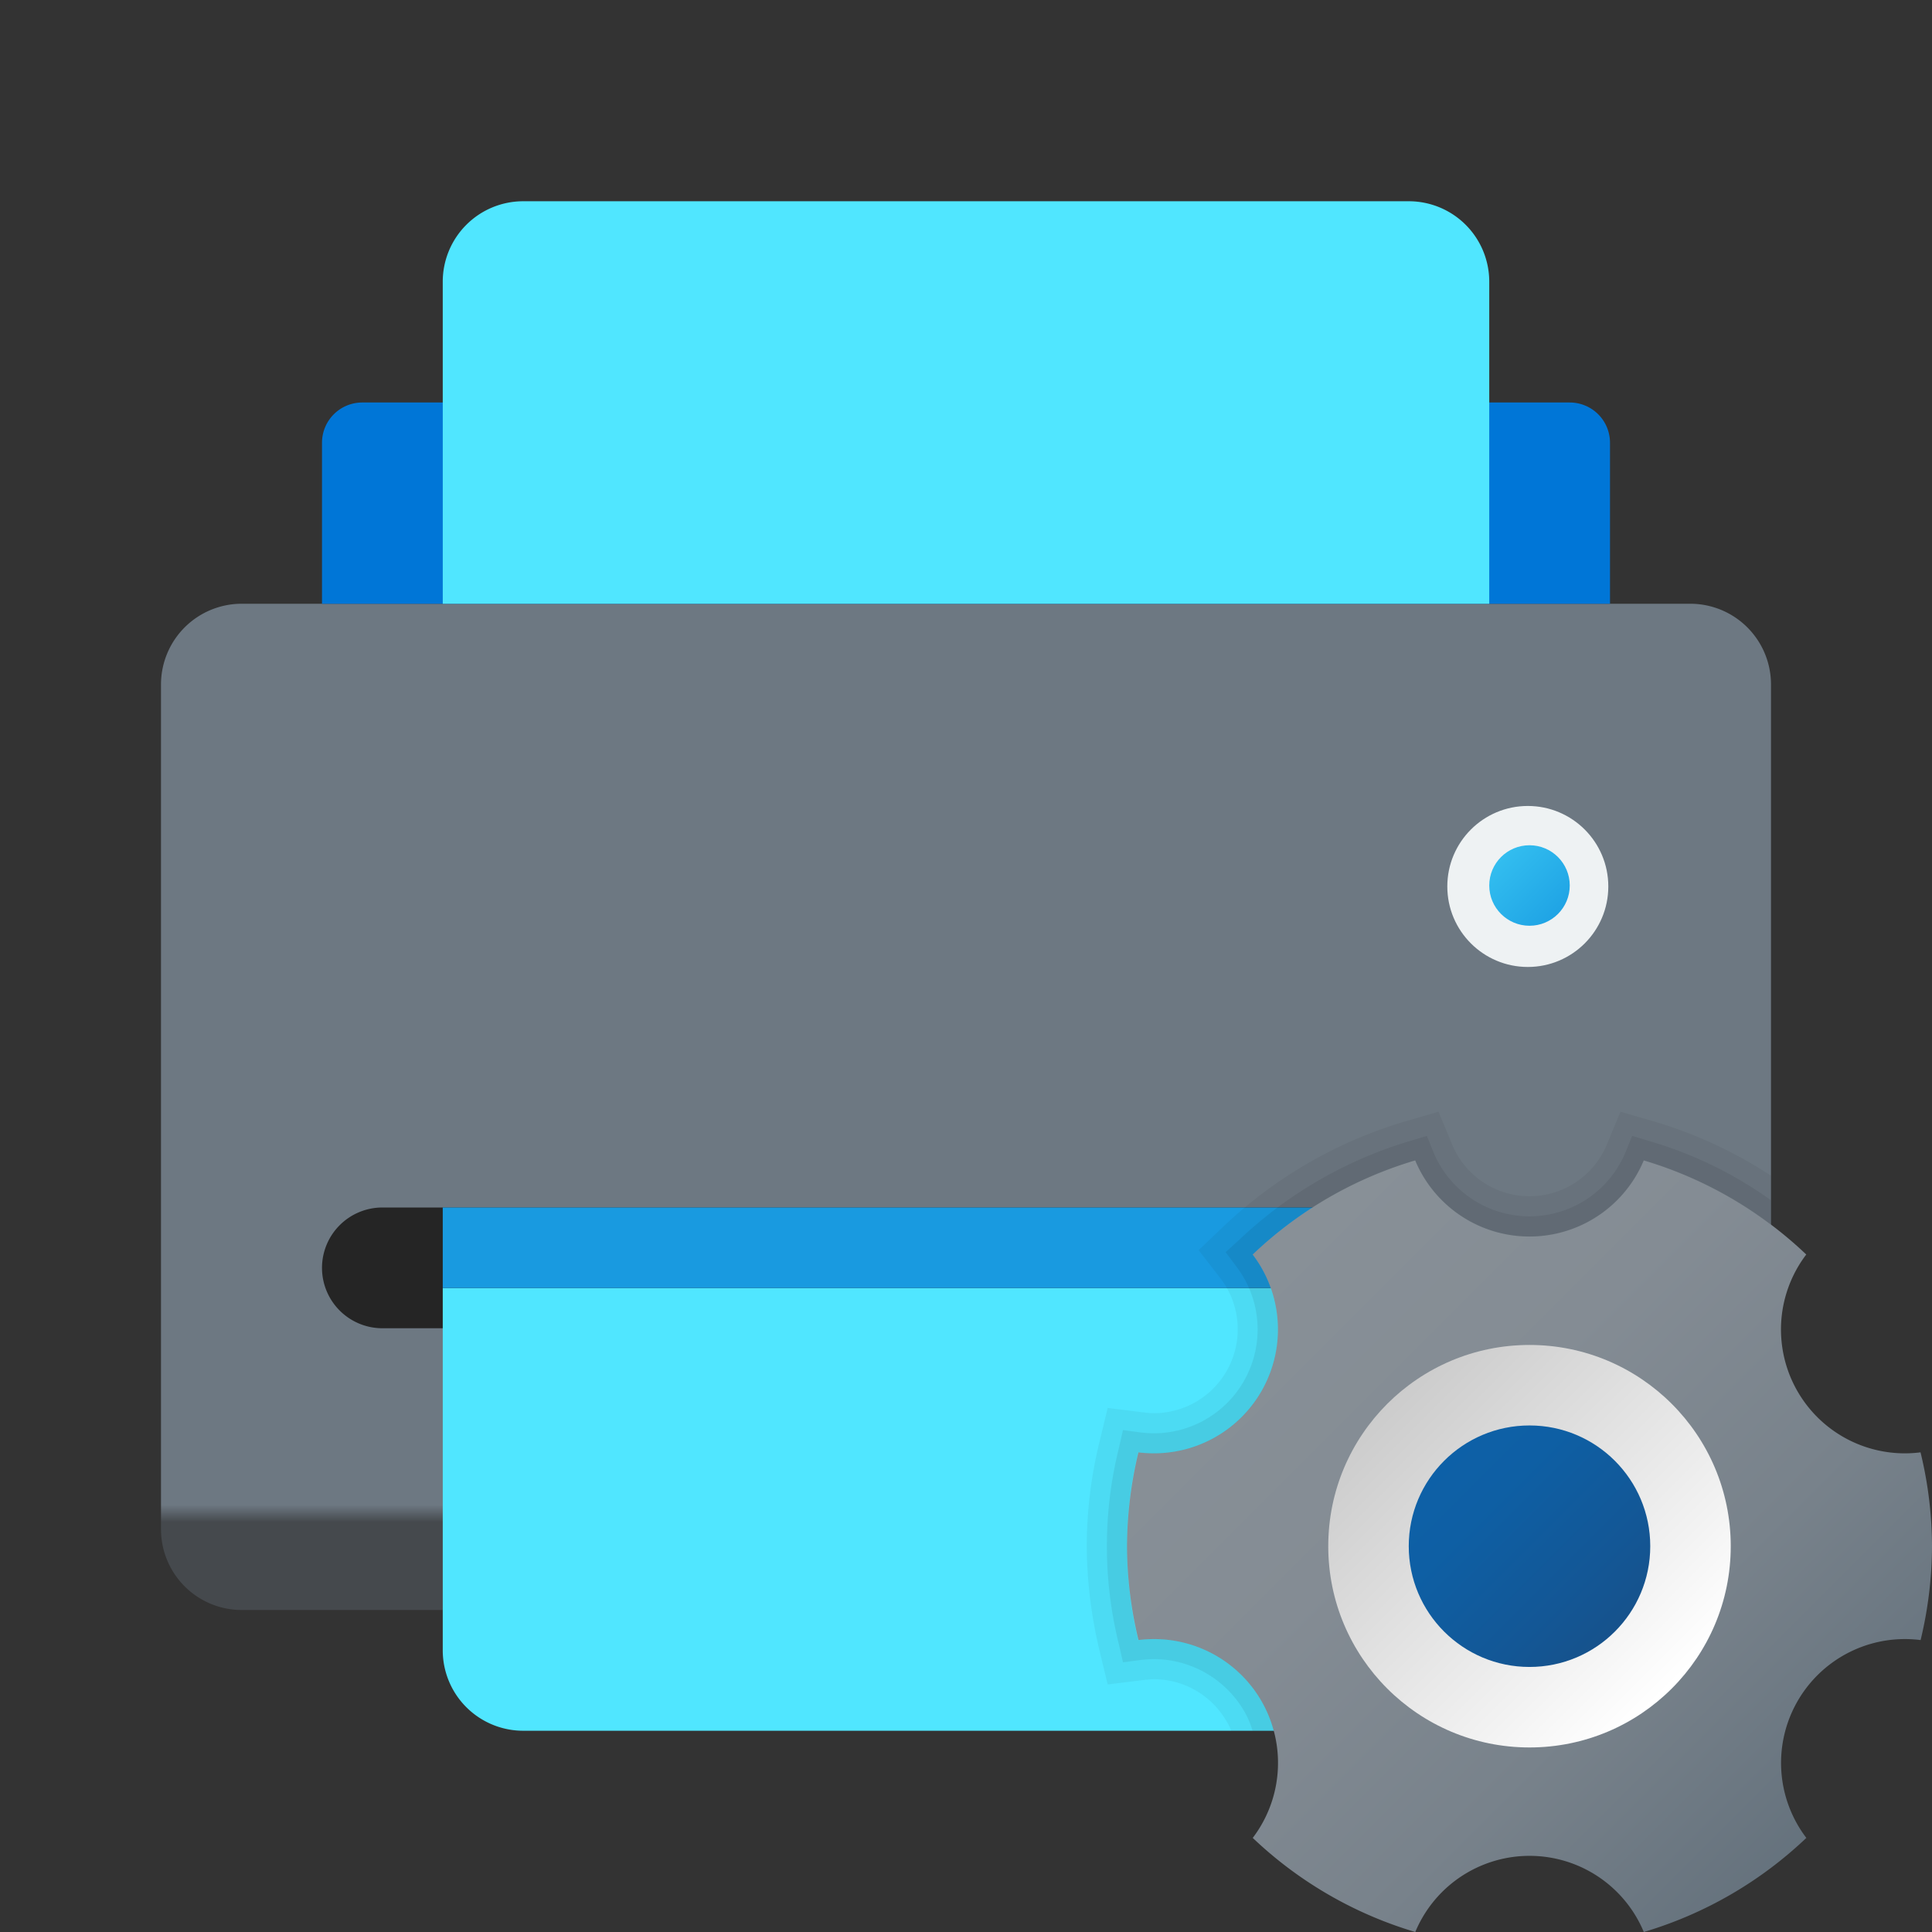 <svg xmlns="http://www.w3.org/2000/svg" data-name="Слой 1" viewBox="0 0 48 48"><rect x="0" y="0" width="48" height="48" fill="#333333" stroke="none"/><defs><linearGradient id="kSBrJVXACV4m5NhJvVEwYa" x1="24" x2="24" y1="441.216" y2="416.1" data-name="Безымянный градиент 58" gradientTransform="matrix(1 0 0 -1 0 456)" gradientUnits="userSpaceOnUse"><stop offset=".9" stop-color="#6d7882"/><stop offset=".917" stop-color="#45494d"/></linearGradient><linearGradient id="kSBrJVXACV4m5NhJvVEwYb" x1="37.325" x2="38.813" y1="434.675" y2="433.187" data-name="Безымянный градиент 57" gradientTransform="matrix(1 0 0 -1 0 456)" gradientUnits="userSpaceOnUse"><stop offset="0" stop-color="#32bdef"/><stop offset="1" stop-color="#1ea2e4"/></linearGradient><linearGradient id="kSBrJVXACV4m5NhJvVEwYc" x1="31.189" x2="45.426" y1="-1081.604" y2="-1095.841" data-name="Безымянный градиент 74" gradientTransform="matrix(1 0 0 -1 0 -1050)" gradientUnits="userSpaceOnUse"><stop offset="0" stop-color="#889097"/><stop offset=".331" stop-color="#848c94"/><stop offset=".669" stop-color="#78828b"/><stop offset="1" stop-color="#64717c"/></linearGradient><linearGradient id="kSBrJVXACV4m5NhJvVEwYd" x1="41.484" x2="34.47" y1="-1091.899" y2="-1084.885" data-name="Безымянный градиент 69" gradientTransform="matrix(1 0 0 -1 0 -1050)" gradientUnits="userSpaceOnUse"><stop offset="0" stop-color="#fff"/><stop offset=".242" stop-color="#f2f2f2"/><stop offset="1" stop-color="#ccc"/></linearGradient><linearGradient id="kSBrJVXACV4m5NhJvVEwYe" x1="35.193" x2="40.117" y1="-1085.608" y2="-1090.532" data-name="Безымянный градиент 68" gradientTransform="matrix(1 0 0 -1 0 -1050)" gradientUnits="userSpaceOnUse"><stop offset="0" stop-color="#0d61a9"/><stop offset=".363" stop-color="#0e5fa4"/><stop offset=".78" stop-color="#135796"/><stop offset="1" stop-color="#16528c"/></linearGradient></defs><path fill="url(#kSBrJVXACV4m5NhJvVEwYa)" d="M42,40H6a2.006,2.006,0,0,1-2-2V17a2.006,2.006,0,0,1,2-2H42a2.006,2.006,0,0,1,2,2V38A2.006,2.006,0,0,1,42,40Z"/><path fill="#252525" d="M33.5,33H9.5A1.501,1.501,0,0,1,8,31.5H8A1.501,1.501,0,0,1,9.5,30h24A1.501,1.501,0,0,1,35,31.5h0A1.501,1.501,0,0,1,33.5,33Z"/><path fill="#50e6ff" d="M32,43H13a1.999,1.999,0,0,1-2-2V32H34v9A1.999,1.999,0,0,1,32,43Z"/><path fill="#0076d7" d="M40,15H8V11a1,1,0,0,1,1-1H39a1,1,0,0,1,1,1Z"/><path fill="#50e6ff" d="M13,5H35a1.999,1.999,0,0,1,2,2v8H11V7A1.999,1.999,0,0,1,13,5Z"/><rect width="23" height="2" x="11" y="30" fill="#199ae0"/><circle cx="37.958" cy="22.024" r="2" fill="#eef2f3"/><circle cx="38" cy="22" r="1" fill="url(#kSBrJVXACV4m5NhJvVEwYb)"/><path fill="url(#kSBrJVXACV4m5NhJvVEwYc)" d="M47.715,36.083a3.077,3.077,0,0,1-2.839-4.915,9.97,9.97,0,0,0-4.038-2.338,3.076,3.076,0,0,1-5.678,0,9.977,9.977,0,0,0-4.038,2.338,3.077,3.077,0,0,1-2.839,4.915A10.06,10.06,0,0,0,28,38.415a9.954,9.954,0,0,0,.285,2.332,3.077,3.077,0,0,1,2.839,4.915A9.97,9.97,0,0,0,35.162,48a3.076,3.076,0,0,1,5.678,0,9.977,9.977,0,0,0,4.038-2.338,3.077,3.077,0,0,1,2.839-4.915A10.06,10.06,0,0,0,48,38.415,9.954,9.954,0,0,0,47.715,36.083Z"/><circle cx="38" cy="38.415" r="5" fill="url(#kSBrJVXACV4m5NhJvVEwYd)"/><circle cx="38" cy="38.415" r="3" fill="url(#kSBrJVXACV4m5NhJvVEwYe)"/><g><path d="M41.12,27.87l-.86-.25-.34.82a2.08,2.08,0,0,1-3.84,0l-.34-.82-.86.25a11.136,11.136,0,0,0-4.45,2.57l-.65.62.55.71a2.084,2.084,0,0,1-1.66,3.34,2.274,2.274,0,0,1-.26-.02l-.89-.11-.21.87A10.916,10.916,0,0,0,27,38.41a11.421,11.421,0,0,0,.31,2.57l.21.87.89-.11a2.462,2.462,0,0,1,.26-.02,2.087,2.087,0,0,1,1.8,1.04A1.341,1.341,0,0,1,30.59,43h1.06a3.149,3.149,0,0,0-.31-.74,3.079,3.079,0,0,0-2.67-1.54,2.558,2.558,0,0,0-.39.03,9.875,9.875,0,0,1,0-4.67,2.558,2.558,0,0,0,.39.03,3.075,3.075,0,0,0,2.45-4.94,9.884,9.884,0,0,1,4.04-2.34,3.079,3.079,0,0,0,5.68,0A9.92,9.92,0,0,1,44,30.43V29.21A10.953,10.953,0,0,0,41.12,27.87Z" opacity=".05"/><path d="M40.98,28.35l-.43-.13-.17.42a2.583,2.583,0,0,1-4.76,0l-.17-.42-.43.13a10.543,10.543,0,0,0-4.24,2.46l-.33.3.27.36a2.58,2.58,0,0,1-2.05,4.14c-.11,0-.22-.01-.32-.02l-.45-.06-.1.44a10.114,10.114,0,0,0,0,4.89l.1.44.45-.06c.11-.01.21-.02.32-.02a2.608,2.608,0,0,1,2.24,1.29,2.331,2.331,0,0,1,.21.49h.53a3.149,3.149,0,0,0-.31-.74,3.079,3.079,0,0,0-2.67-1.54,2.558,2.558,0,0,0-.39.03,9.875,9.875,0,0,1,0-4.67,2.558,2.558,0,0,0,.39.03,3.075,3.075,0,0,0,2.45-4.94,9.884,9.884,0,0,1,4.04-2.34,3.079,3.079,0,0,0,5.68,0A9.92,9.92,0,0,1,44,30.43v-.61A9.957,9.957,0,0,0,40.98,28.35Z" opacity=".07"/></g></svg>